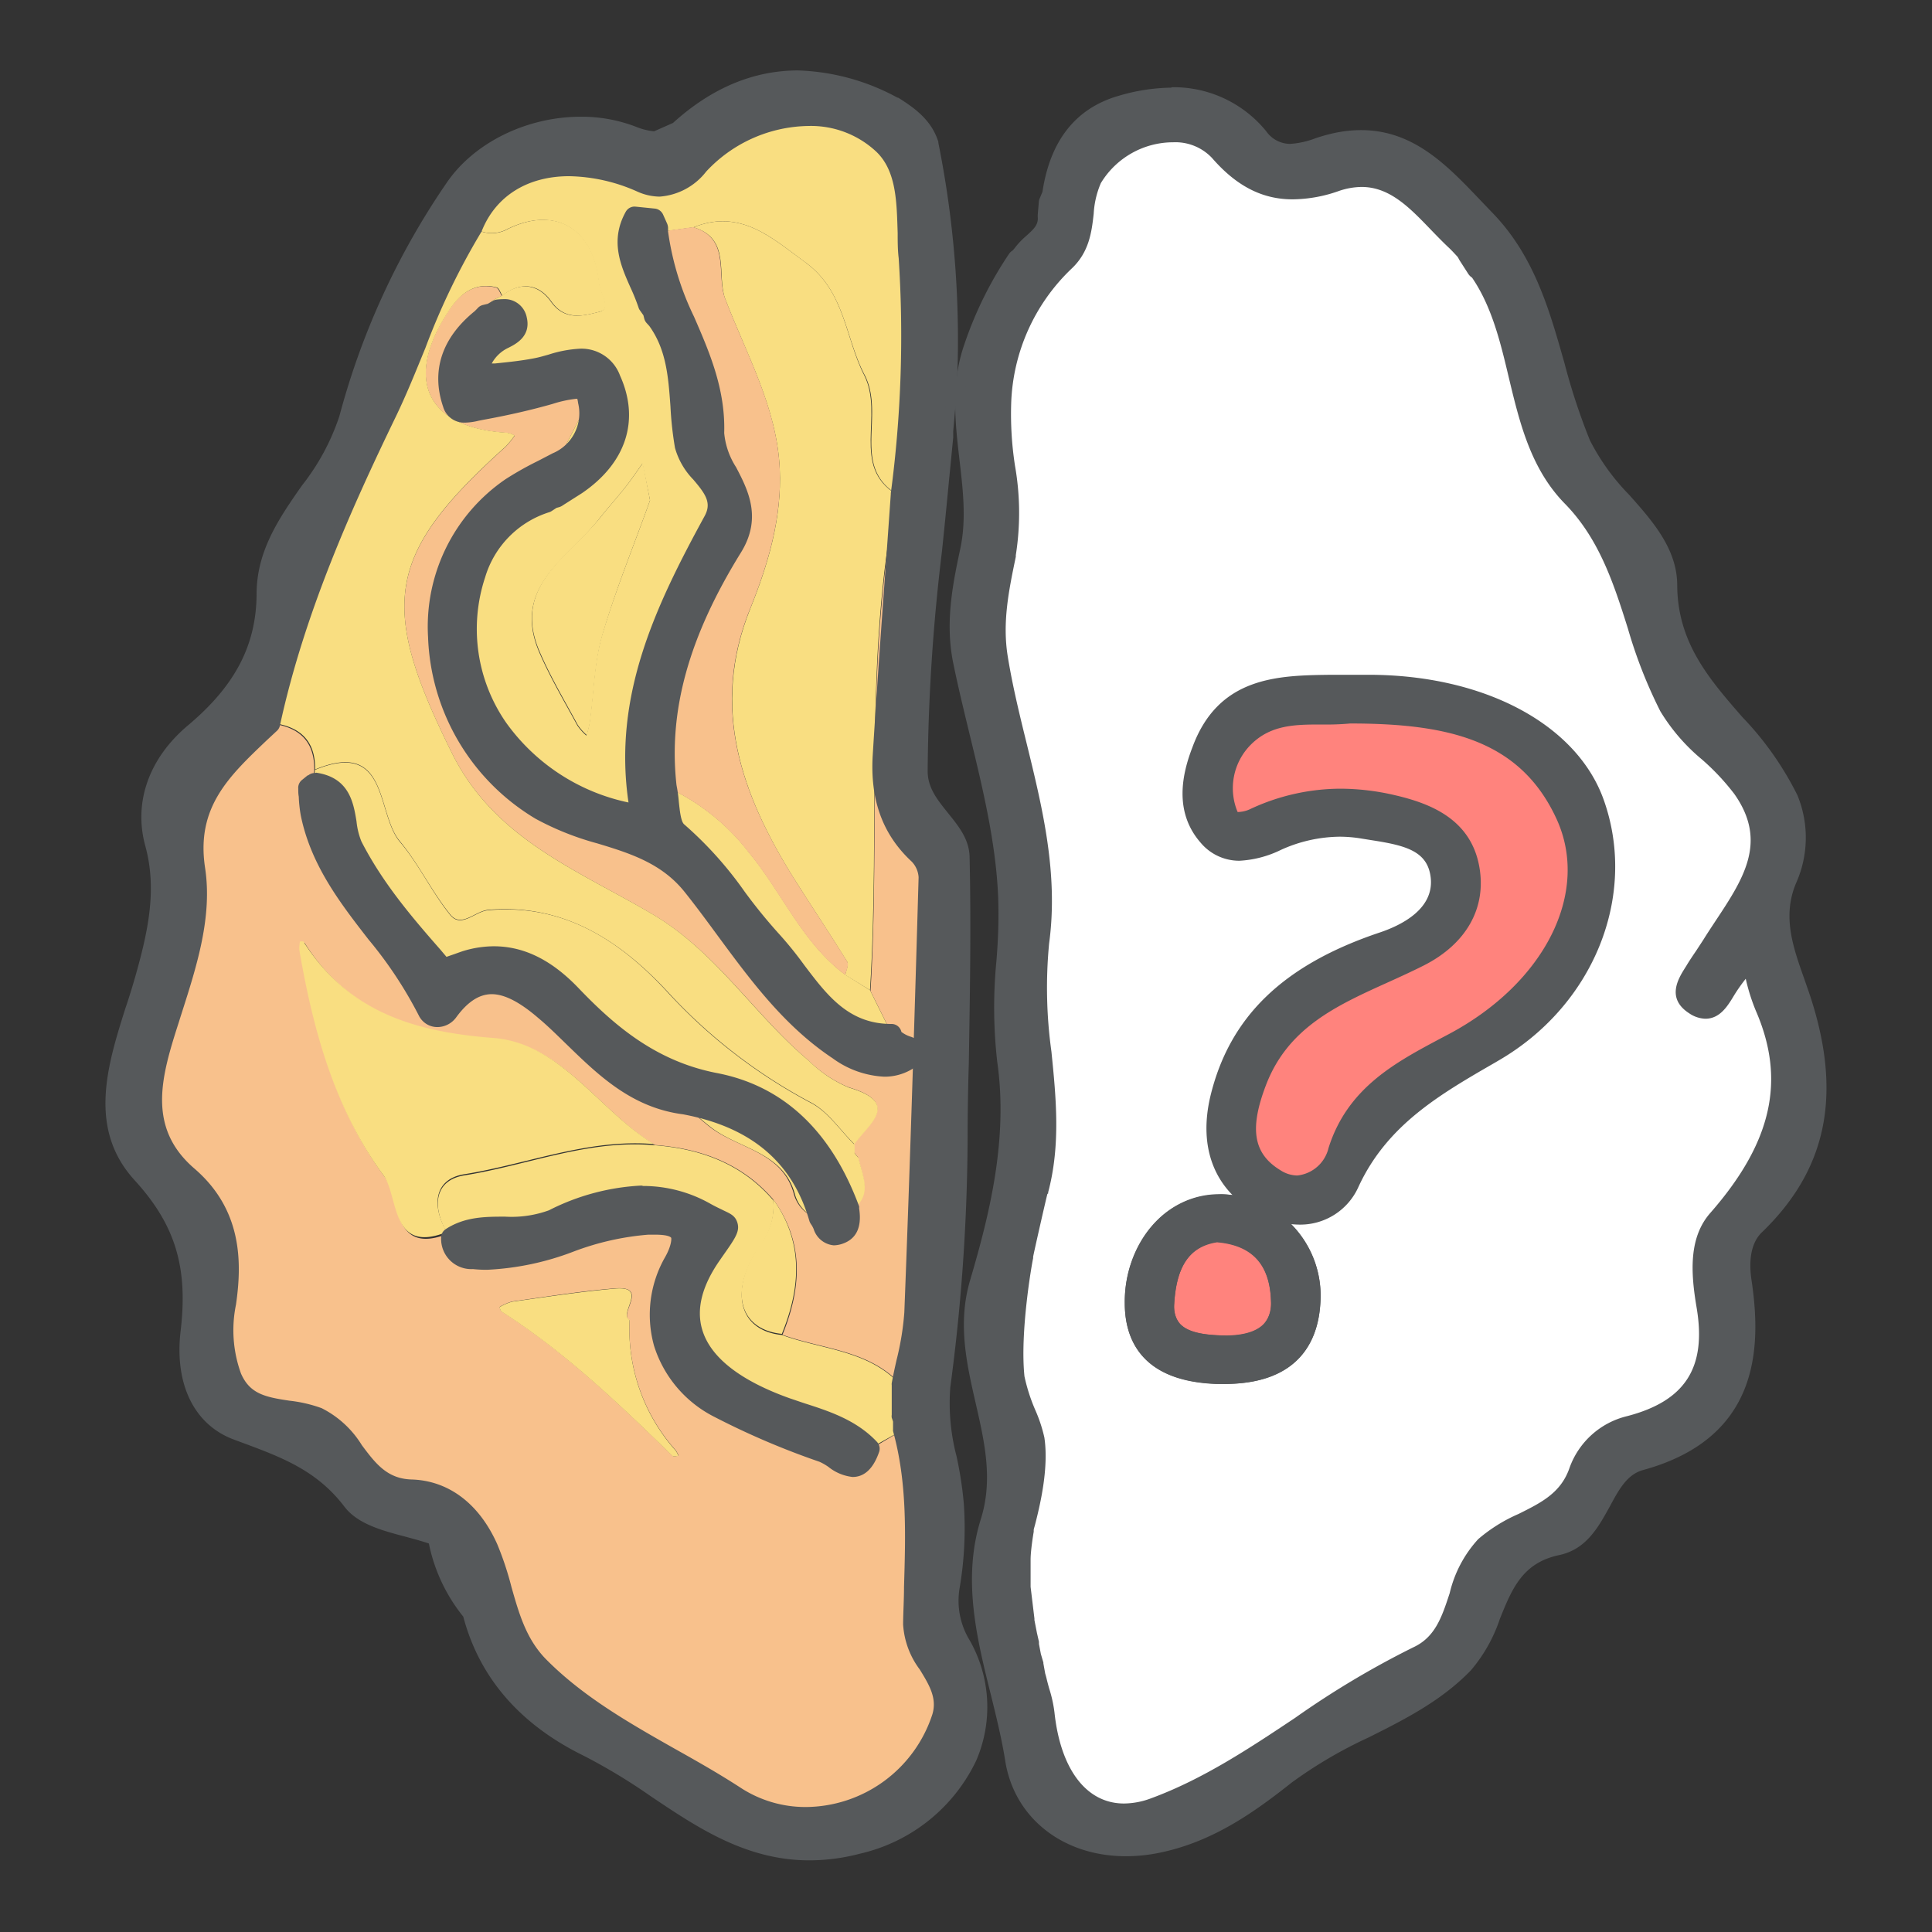 <svg id="Camada_1" data-name="Camada 1" xmlns="http://www.w3.org/2000/svg" viewBox="0 0 192 192"><rect x="0" y="0" width="192" height="192" fill="#333333" stroke="none"/><defs><style>.cls-1,.cls-8,.cls-9{fill:#56595b;}.cls-1,.cls-9{stroke:#56595b;}.cls-1{stroke-miterlimit:10;}.cls-2{fill:#f8c18c;}.cls-3{fill:#f9de81;}.cls-4{fill:#ec8d00;}.cls-5{fill:#fff;}.cls-6{fill:#febb00;}.cls-7{fill:#ff837d;}.cls-9{stroke-linecap:round;stroke-linejoin:round;stroke-width:2px;}</style></defs><path class="cls-1" d="M95.48,163.49a8.45,8.45,0,0,1-1.08-5.8,34.82,34.82,0,0,0,.41-8.22c-.29-3.93-1.87-8-1.34-11.72a191.59,191.59,0,0,0,1.71-24.38c.11-9.36.41-18.72.2-28.07-.07-3.21-4.15-4.79-4.19-8.66-.11-9.74,1.24-19.33,2.12-29l.42-4.29c.13-1.4.25-2.81.38-4.22a99.84,99.84,0,0,0-1.78-24.82c-.58-1.86-2-2.88-3.59-3.84-7.67-3.88-14.82-3.41-21.31,2.57l-2.36,1a13.83,13.83,0,0,1-2-.51C57,11.09,48.85,13.4,45.22,18.7A74.34,74.34,0,0,0,34.7,41.61C33,47.81,26.54,52,26.47,58.94c-.06,6-2.73,10.18-7.15,13.89-3.29,2.76-5.12,6.71-4,11,1.3,4.75.25,9.13-1,13.55C12.63,103.87,9,111,14.14,116.66c4.54,5,5.56,9.7,4.84,15.81-.47,4,.6,8.24,4.65,9.74,4.37,1.63,8.33,2.94,11.42,7,1.61,2.11,5.58,2.41,8.48,3.54A16.08,16.08,0,0,0,47,160.3c1.62,6.38,5.95,10.68,11.54,13.4,8.49,4.14,15.08,12.67,26.71,9.68C94.55,181,100.05,171.89,95.48,163.49Zm-1.68,7.15c-2.53,8.5-13,12.77-20.55,7.87-6.56-4.27-14-7.27-19.59-13-3.17-3.26-3.27-7.78-5-11.64-1.49-3.4-4-5.74-7.63-5.85-5.05-.14-5.54-5.62-9.3-7.16-2.9-1.2-6.87-.13-8.54-4a13.5,13.5,0,0,1-.58-7.38c.7-4.87.24-9.17-3.79-12.63-5.53-4.76-3.47-10.55-1.7-16.09,1.51-4.72,3.15-9.63,2.42-14.41-1.07-7,3.31-10.52,7.43-14.49C29.21,61,33.64,51,38.44,41c2.91-6.05,4.81-12.64,8.51-18.38,2.36-5.93,9.23-7.73,16.81-4.44,2.36,1,4.11,0,5.68-1.76,4.87-5.37,13.68-6.66,18.38-2,2.82,2.8,2.21,7.36,2.48,11.19a118.19,118.19,0,0,1-.78,23.55c-.61,8.67-1.28,17.33-1.81,26-.23,3.71.67,7.09,3.56,9.77a3.34,3.34,0,0,1,1,2.31q-.6,21.63-1.41,43.27a52,52,0,0,1-1.27,7.15c0,1,0,2,.08,3l.17.5.07.88c1.78,6.42,1.13,13,1,19.48C90.89,164.73,94.89,167,93.8,170.64Z"/><path class="cls-2" d="M89.9,142c1.78,6.42,1.13,13,1,19.48,0,3.29,4,5.57,2.86,9.2-2.53,8.5-13,12.77-20.55,7.87-6.56-4.27-14-7.27-19.59-13-3.17-3.26-3.27-7.78-5-11.64-1.49-3.4-4-5.74-7.63-5.85-5.05-.14-5.54-5.62-9.3-7.16-2.9-1.2-6.87-.13-8.54-4a13.5,13.5,0,0,1-.58-7.38c.7-4.87.24-9.17-3.79-12.63-5.53-4.76-3.47-10.55-1.7-16.09,1.51-4.72,3.15-9.63,2.42-14.41-1.07-7,3.31-10.52,7.43-14.49,2.74.33,4.35,1.71,4.3,4.63l-.09.81c-.19.34-.38.68-.58,1,.08.85.08,1.71.24,2.54,1.57,7.92,8.43,12.71,11.68,19.64a1.18,1.18,0,0,0,2,0c3.16-4.31,6.52-2.71,9.57-.1,4.28,3.68,7.7,8.58,13.92,9.37.83.72,1.65,1.47,2.52,2.16,2.81,2.22,7.24,2.44,8.4,6.7a3.5,3.5,0,0,0,2.45,2.46c.52.68.61,2,1.91,1.62s1.28-1.38,1.12-2.45c2.4-1.4,1.32-3.4.89-5.28l-.39-.47,0-.85c1.41-2,4.67-4.08-.52-5.62a12.43,12.43,0,0,1-4-2.67C75,100.88,71.17,94.59,64.88,90.88c-7.39-4.37-15.72-7.47-19.95-16-7.34-14.79-6.6-19.77,5.34-30.5a9.32,9.32,0,0,0,.88-1.09,2.48,2.48,0,0,0-.76-.27c-8-.48-10.31-5.28-5.81-12.15,1.07-1.63,2.54-2.85,4.73-2.29.24.06.38.54.56.82-.81.4-1.71.73-1.66,1.89a5.55,5.55,0,0,1-.42.42c-2.72,2.21-4,5-2.83,8.41.44,1.28,1.84.79,2.78.62,2.32-.43,4.64-.93,6.91-1.58,3-.85,3.61-.8,3.8.76l-3.08,6c-1.53.83-3.14,1.55-4.58,2.52-10.9,7.32-9.17,25,3,32.11,4.87,2.87,11.16,2.59,15.1,7.54,4.53,5.68,8.25,12.15,14.48,16.3,2.33,1.55,5.22,2.64,7.56.5.89-.81-2-.74-2.24-2l-2.18-4.4c1-16.41-.64-33,2.63-49.27h.43c-.61,8.67-1.28,17.33-1.81,26-.23,3.71.67,7.09,3.56,9.77a3.34,3.34,0,0,1,1,2.31q-.6,21.63-1.41,43.27a52,52,0,0,1-1.27,7.15c-3.16-3.58-7.83-3.6-11.88-5.07,1.86-4.6,2.2-9.09-.86-13.38-3.1-3.62-7.19-5.13-11.82-5.48-5.46-3.28-9.18-10-15.8-10.47-8-.62-14.59-2.62-19-9.6,0-.06-.22,0-.34,0a4.25,4.25,0,0,0-.06.86c1.35,8,3.54,15.84,8.37,22.4,1.51,2.06.67,7.89,6.29,5.61l.5.54c0,1.47.7,2,2.19,2.13,6.13.59,11.36-3.24,17.26-3.43,1.88-.06,4.7-.1,2.6,3.68-3.05,5.48-1.1,11.59,4.41,14.55a76.24,76.24,0,0,0,10.31,4.4c1.43.51,3.43,3.14,4.64-.41Zm-27.33-10.8c-1.14-.6,2-3.44-1.46-3.16s-6.81.83-10.2,1.3a5,5,0,0,0-1.27.55c.07.15.1.37.21.44,6.31,4,11.66,9.18,17,14.35.11.1.39,0,.59,0a2.51,2.51,0,0,0-.28-.54A18.1,18.1,0,0,1,62.57,131.16Z"/><path class="cls-3" d="M48.21,31.28c-.05-1.16.85-1.49,1.66-1.89,1.83-1.46,3.66-1.14,4.88.59,1.41,2,3.35,1.36,4.84,1,1.17-.29,0-1.88-.09-2.87-.55-5.45-4.37-7.65-9.07-5.35A3.25,3.25,0,0,1,47,22.58c2.36-5.93,9.23-7.73,16.81-4.44,2.36,1,4.11,0,5.68-1.76,4.87-5.37,13.68-6.66,18.38-2,2.82,2.8,2.21,7.36,2.48,11.19a118.19,118.19,0,0,1-.78,23.55h-.43c-4.57-2.78-1.16-7.81-3.2-11.83C84,33.64,84,29,80.1,26.12c-3.33-2.42-6.48-5.43-11.18-3.53l-3.53.49,0-.44L65,21.81a.07.07,0,0,1-.05-.09c-.55-.77-1.16-1-1.87-.19-1.81,3.26.46,5.89,1.34,8.74l.46.65.14.52.31.36c2.75,3.78,2,8.33,2.76,12.53.5,2.65,4.57,4.19,2.77,7.48-4.89,9-9.18,18-7.28,28.71a1.33,1.33,0,0,1-.85.32c-5.42-1.23-9.94-3.75-13.26-8.44C43.76,64.29,46.24,52.22,54.29,50l.6-.41.41-.1,2-1.3c3.8-2.61,5.25-6.31,3.4-10.42-1.58-3.49-4.82-1.66-7.52-1.14-1.85.37-3.75.48-5.63.7a4.25,4.25,0,0,1,2.54-3.61c.85-.43,1.52-.85,1.27-1.89s-1.06-1.12-1.94-1l-.58.34ZM64.6,49.72l-.75-3.66c-.58.81-1.14,1.65-1.76,2.43-.8,1-1.69,2-2.49,3-3.11,4-8.8,6.81-6,13.35,1.08,2.5,2.48,4.86,3.78,7.26a5.34,5.34,0,0,0,.89,1,10.33,10.33,0,0,0,.33-1.33c.4-2.88.43-5.86,1.23-8.62C61.23,58.45,63.08,54,64.6,49.72Z"/><path class="cls-3" d="M47,22.58a3.25,3.25,0,0,0,3.48.17c4.7-2.3,8.52-.1,9.07,5.35.1,1,1.26,2.58.09,2.87-1.49.37-3.43,1-4.84-1-1.22-1.73-3-2.05-4.88-.59-.18-.28-.32-.76-.56-.82-2.19-.56-3.66.66-4.73,2.29C40.08,37.73,42.4,42.53,50.39,43a2.48,2.48,0,0,1,.76.27,9.32,9.32,0,0,1-.88,1.09C38.33,55.1,37.59,60.08,44.93,74.87c4.23,8.54,12.56,11.64,19.95,16,6.29,3.71,10.07,10,15.51,14.55a12.43,12.43,0,0,0,4,2.67c5.19,1.54,1.93,3.62.52,5.62-1.42-1.4-2.62-3.25-4.31-4.14A53,53,0,0,1,66.22,98.42c-4.69-5-10.28-8.64-17.71-8-1.29.12-2.66,1.81-3.75.48-1.85-2.28-3.12-5-5-7.27-2.4-2.81-1.07-10.21-8.45-7.16.05-2.92-1.56-4.3-4.3-4.63C29.21,61,33.64,51,38.44,41,41.35,34.91,43.25,28.32,47,22.58Z"/><path class="cls-3" d="M89.9,142l-3.56,2c-2.26-2.36-5.42-3-8.28-4.07-9.24-3.3-12-8.73-7.41-15.24,2.44-3.46,2-2.69-.59-4.12-5.4-3-10.16-1.47-15,.71-3.27,1.47-7-.15-10.12,1.8l-.5-.54c-1.51-2.54-1.33-5.23,1.69-5.73,6.29-1,12.36-3.59,18.9-3,4.63.35,8.72,1.86,11.82,5.48a6.38,6.38,0,0,1-1.31,4.51c-3.14,4.52-2.11,8.44,2.17,8.87,4,1.47,8.72,1.49,11.88,5.07,0,1,0,2,.08,3,.06.16.11.33.17.5Z"/><path class="cls-4" d="M89.83,141.08c-.06-.17-.11-.34-.17-.5C89.72,140.74,89.77,140.91,89.83,141.08Z"/><path class="cls-5" d="M102.83,143l-.24-.94-.14-.28c-.12-.29-.23-.57-.35-.85s-.41-.8-.62-1.2l-.18-1c-.09-.17-.18-.35-.28-.52,0-.43-.11-.87-.17-1.3l-.3-1.27c0-1.29,0-2.59,0-3.88l.11,0,.21-2.16c0-.53.08-1.06.13-1.59l.11,0,.2-1.09.15-1.54.13.09.17-.79c.07-.42.14-.83.2-1.24l.24-.74c.07-.41.15-.82.23-1.22s.15-.62.22-.93.13-.71.19-1.06.27-.84.4-1.26c2.17-8.22-1-16.46.07-24.66,1.34-9.82-2.59-18.84-4.11-28.22-.59-3.62.13-7,.84-10.43,1-5-.79-9.94-.48-15a20.33,20.33,0,0,1,6.36-14c2.5-2.35,1.36-5.6,2.7-8.23,2.2-4.35,9.54-6.35,12.7-2.7,3.35,3.88,6.79,4.54,11.34,3,5.72-1.94,8.53,2.58,11.9,5.75.38.36.73.75,1.09,1.13l.25.44.88,1.37.25.18c4.74,6.83,3.33,16.41,9.21,22.44s6,14.16,9.61,20.88c1.66,3.11,5.22,5.16,7.3,8.12,4.25,6,0,10.78-3.06,15.59-.52.83-1.09,1.63-1.6,2.47-.7,1.13-1.77,2.41-.11,3.47s2.32-.23,3.07-1.47,1.65-2.23,2.48-3.34a39.19,39.19,0,0,0,1.43,5c3.61,8.23.84,14.86-4.68,21.16-2,2.28-1.61,5.72-1.13,8.6,1.09,6.44-1.31,10.24-7.61,11.9a7.12,7.12,0,0,0-5.05,4.46c-1.55,4.6-6.43,4.79-9.34,7.53-3.21,3-2.15,8.82-6.71,10.93-9.16,4.24-16.58,11.49-26.13,15-5.76,2.12-10.14-1.68-10.94-9.38A26.12,26.12,0,0,0,103,167l-.13-.48c-.07-.33-.13-.66-.19-1s-.18-.6-.26-.9-.13-.72-.2-1.07-.17-.74-.25-1.11-.11-1-.17-1.54c-.12-1.06-.25-2.13-.38-3.2s0-1.88,0-2.81l0,.1a.36.36,0,0,0,.07-.17c.09-1,.17-2,.25-2.94.06-.51.12-1,.17-1.52,0,0,.1,0,.1,0l.15-1.07c.07-.35.13-.7.2-1s.15-.5.22-.75c.08-.41.15-.82.23-1.22A3.1,3.1,0,0,0,102.83,143ZM134.48,68.1c-5.89.19-12.34-.72-15,6.58-1,2.81-1.6,5.94.64,8.49,2,2.26,4.58,1.42,6.84.43a14.77,14.77,0,0,1,8.58-1.17c3.15.53,7.2.72,7.67,4.73.41,3.46-2.67,5.51-5.66,6.51-7.95,2.65-14.21,7-16.23,15.6-1,4.13-.11,8,3.81,10.32,3.51,2.08,7.43,1.44,9-2,3-6.52,8.53-9.62,14.27-12.93,9.18-5.3,13.25-15.79,10-24.76C155.79,72.38,146.13,67.64,134.48,68.1Zm-13.19,51.58c-4.71-.09-8.53,4.18-8.51,9.81,0,5.31,3.81,6.87,8.15,7,4.82.17,9-1.32,9.29-7.12A9.07,9.07,0,0,0,121.29,119.68Z"/><path class="cls-4" d="M101.41,157.72c.13,1.07.26,2.14.38,3.2C101.67,159.85,101.54,158.79,101.41,157.72Z"/><path class="cls-5" d="M102.83,143a3.1,3.1,0,0,1,0,3.28C102.84,145.15,102.84,144.06,102.83,143Z"/><path class="cls-5" d="M101.77,151.9c-.08,1-.16,2-.25,2.94a.36.36,0,0,1-.07.17l0-.1c.06-1,.12-2,.19-3a.12.12,0,0,1,.06-.08A.24.24,0,0,1,101.77,151.9Z"/><path class="cls-5" d="M100.86,129.58l-.21,2.16-.11,0C100.65,131,100.75,130.29,100.86,129.58Z"/><path class="cls-5" d="M103.23,118.26c-.13.42-.27.84-.4,1.26l.3-1.36Z"/><path class="cls-5" d="M102.19,149.26l-.15,1.07s-.06,0-.1,0C102,150,102.11,149.63,102.19,149.26Z"/><path class="cls-4" d="M100.55,135.58l.3,1.27Z"/><path class="cls-4" d="M101.48,139.7c.21.4.42.8.62,1.2C101.9,140.5,101.69,140.1,101.48,139.7Z"/><path class="cls-4" d="M102,162.46c.08.37.17.74.25,1.11C102.13,163.2,102,162.83,102,162.46Z"/><path class="cls-5" d="M101.3,127l-.2,1.09-.11,0C101.09,127.64,101.2,127.29,101.3,127Z"/><path class="cls-4" d="M102.64,120.58c-.07.31-.15.62-.22.93C102.49,121.2,102.57,120.89,102.64,120.58Z"/><path class="cls-5" d="M101.75,124.71l-.17.79-.13-.09Z"/><path class="cls-4" d="M102.41,164.64c.08.3.17.6.26.9C102.58,165.24,102.49,164.94,102.41,164.64Z"/><path class="cls-4" d="M102.19,122.73l-.24.74Z"/><path class="cls-4" d="M102.61,147.47c-.07.25-.15.5-.22.75C102.46,148,102.54,147.72,102.61,147.47Z"/><path class="cls-4" d="M101,138.15c.1.17.19.35.28.52C101.21,138.49,101.12,138.32,101,138.15Z"/><path class="cls-4" d="M145.89,25.34l-.25-.44Z"/><path class="cls-4" d="M102.86,166.53l.13.48Z"/><path class="cls-4" d="M147,26.89l-.25-.18Z"/><path class="cls-4" d="M102.45,141.75l.14.28Z"/><path class="cls-3" d="M68.92,22.59c4.7-1.9,7.85,1.11,11.18,3.53C84,29,84,33.64,85.89,37.3c2,4-1.37,9.05,3.2,11.83C85.82,65.43,87.5,82,86.46,98.4L84,96.89c.07-.45.37-1,.18-1.33-1.72-2.79-3.55-5.5-5.29-8.27-5.2-8.31-8.29-16.94-4.33-26.8,1.78-4.42,3.15-9,2.93-13.88-.27-6.09-3.32-11.4-5.43-16.93C71.2,27.3,72.67,23.7,68.92,22.59Z"/><path class="cls-1" d="M65.37,22.64l0,.44c.66,7,5.9,12.47,5.66,20-.12,3.52,4.75,6.63,1.82,11.37-4.47,7.23-7.55,15-6.54,23.81.34,1.55.16,3.75,1.12,4.53,3.81,3.09,6.12,7.38,9.38,10.86,3.42,3.66,5.54,9.13,11.81,9.17.25,1.31,3.13,1.24,2.24,2-2.34,2.14-5.23,1.05-7.56-.5-6.23-4.15-9.95-10.62-14.48-16.3-3.94-5-10.23-4.67-15.1-7.54-12.12-7.14-13.85-24.79-3-32.11,1.44-1,3.05-1.69,4.58-2.52a5.28,5.28,0,0,0,3.08-6c-.19-1.56-.8-1.61-3.8-.76-2.27.65-4.59,1.15-6.91,1.58-.94.17-2.34.66-2.78-.62-1.16-3.44.11-6.2,2.83-8.41a5.55,5.55,0,0,0,.42-.42l.64-.16.58-.34c.88-.12,1.7,0,1.94,1S51,33.24,50.1,33.67a4.25,4.25,0,0,0-2.54,3.61c1.88-.22,3.78-.33,5.63-.7,2.7-.52,5.94-2.35,7.52,1.14,1.85,4.11.4,7.81-3.4,10.42l-2,1.3-.41.1-.6.41c-8,2.27-10.53,14.34-4.81,22.45,3.32,4.69,7.84,7.21,13.26,8.44a1.33,1.33,0,0,0,.85-.32C61.69,69.84,66,60.78,70.87,51.81c1.8-3.29-2.27-4.83-2.77-7.48-.81-4.2,0-8.75-2.76-12.53L65,31.44l-.14-.52-.46-.65c-.88-2.85-3.15-5.48-1.34-8.74l1.87.19a.07.07,0,0,0,.05.09Z"/><path class="cls-3" d="M65,113.7c-6.54-.56-12.61,2-18.9,3-3,.5-3.2,3.19-1.69,5.73-5.62,2.28-4.78-3.55-6.29-5.61-4.83-6.56-7-14.39-8.37-22.4a4.25,4.25,0,0,1,.06-.86c.12,0,.3,0,.34,0,4.46,7,11,9,19,9.6C55.84,103.75,59.56,110.42,65,113.7Z"/><path class="cls-3" d="M31.3,76.51c7.38-3.05,6.05,4.35,8.45,7.16,1.89,2.23,3.16,5,5,7.27,1.09,1.33,2.46-.36,3.75-.48,7.43-.68,13,2.92,17.71,8a53,53,0,0,0,14.41,11.16c1.69.89,2.89,2.74,4.31,4.14l0,.85.39.47c.43,1.88,1.51,3.88-.89,5.28C82.09,113.87,77.85,109,71,107.69c-6-1.18-10.24-4.55-14.26-8.74-2.76-2.88-6.14-4.69-10.4-3.41-.83.25-2.2.9-2.45.62-3.25-3.81-6.59-7.51-8.9-12.08C34,82,35,78.36,31.27,77.82l-.06-.5Z"/><path class="cls-1" d="M31.27,77.82C35,78.36,34,82,35,84.08c2.31,4.57,5.65,8.27,8.9,12.08.25.28,1.62-.37,2.45-.62,4.26-1.28,7.64.53,10.4,3.41,4,4.19,8.22,7.56,14.26,8.74,6.81,1.33,11,6.18,13.43,12.63.16,1.07.12,2.11-1.12,2.45s-1.39-.94-1.91-1.62c-2-6.74-6.77-10.08-13.37-11.32-6.22-.79-9.64-5.69-13.92-9.37-3-2.61-6.41-4.21-9.57.1a1.18,1.18,0,0,1-2,0C39.3,93.59,32.44,88.8,30.87,80.88c-.16-.83-.16-1.69-.24-2.54Z"/><path class="cls-1" d="M44.93,123c3.12-2,6.85-.33,10.12-1.8,4.85-2.18,9.61-3.68,15-.71,2.61,1.43,3,.66.59,4.12-4.6,6.51-1.83,11.94,7.41,15.24,2.86,1,6,1.71,8.28,4.07-1.21,3.55-3.21.92-4.64.41a76.24,76.24,0,0,1-10.31-4.4c-5.51-3-7.46-9.07-4.41-14.55,2.1-3.78-.72-3.74-2.6-3.68-5.9.19-11.13,4-17.26,3.43C45.63,125,44.92,124.47,44.93,123Z"/><path class="cls-3" d="M88.64,102.8c-6.27,0-8.39-5.51-11.81-9.17-3.26-3.48-5.57-7.77-9.38-10.86-1-.78-.78-3-1.12-4.53a21.65,21.65,0,0,1,8.14,6.52c3.28,3.95,5.27,8.94,9.57,12.13l2.42,1.51C87.18,99.87,87.91,101.33,88.64,102.8Z"/><path class="cls-3" d="M62.57,131.16a18.1,18.1,0,0,0,4.58,13,2.51,2.51,0,0,1,.28.54c-.2,0-.48.07-.59,0-5.33-5.17-10.68-10.33-17-14.35-.11-.07-.14-.29-.21-.44a5,5,0,0,1,1.27-.55c3.39-.47,6.79-1,10.2-1.3S61.43,130.56,62.57,131.16Z"/><path class="cls-3" d="M77.7,132.56c-4.28-.43-5.31-4.35-2.17-8.87a6.38,6.38,0,0,0,1.31-4.51C79.9,123.47,79.56,128,77.7,132.56Z"/><path class="cls-3" d="M68.07,109.83c6.6,1.24,11.42,4.58,13.37,11.32A3.5,3.5,0,0,1,79,118.69c-1.16-4.26-5.59-4.48-8.4-6.7C69.72,111.3,68.9,110.55,68.07,109.83Z"/><path class="cls-3" d="M58.45,39.91a5.28,5.28,0,0,1-3.08,6Q56.92,42.9,58.45,39.91Z"/><path class="cls-6" d="M31.27,77.82l-.64.52c.2-.34.39-.68.58-1Z"/><path class="cls-6" d="M85.36,115l-.39-.47Z"/><path class="cls-2" d="M84,96.89c-4.3-3.19-6.29-8.18-9.57-12.13a21.65,21.65,0,0,0-8.14-6.52c-1-8.81,2.07-16.58,6.54-23.81,2.93-4.74-1.94-7.85-1.82-11.37.24-7.51-5-13-5.66-20l3.53-.49c3.75,1.11,2.28,4.71,3.18,7.09,2.11,5.53,5.16,10.84,5.43,16.93.22,4.84-1.15,9.46-2.93,13.88-4,9.86-.87,18.49,4.33,26.8,1.74,2.77,3.57,5.48,5.29,8.27C84.41,95.85,84.11,96.44,84,96.89Z"/><path class="cls-3" d="M64.6,49.72C63.08,54,61.23,58.45,59.87,63.1c-.8,2.76-.83,5.74-1.23,8.62a10.33,10.33,0,0,1-.33,1.33,5.34,5.34,0,0,1-.89-1c-1.3-2.4-2.7-4.76-3.78-7.26-2.84-6.54,2.85-9.4,6-13.35.8-1,1.69-2,2.49-3,.62-.78,1.18-1.62,1.76-2.43Z"/><path class="cls-4" d="M55.3,49.44l2-1.3Z"/><path class="cls-3" d="M65,21.72l-1.87-.19C63.8,20.76,64.41,21,65,21.72Z"/><path class="cls-4" d="M54.29,50l.6-.41Z"/><path class="cls-4" d="M64.43,30.27l.46.65Z"/><path class="cls-4" d="M65.37,22.64,65,21.81Z"/><path class="cls-4" d="M49.43,30.78l-.58.34Z"/><path class="cls-4" d="M65,31.44l.31.36Z"/><path class="cls-1" d="M134.48,68.09c11.65-.45,21.31,4.29,24,11.78,3.21,9-.86,19.46-10,24.76-5.74,3.31-11.24,6.41-14.27,12.93-1.61,3.47-5.53,4.11-9,2-3.92-2.34-4.78-6.19-3.81-10.32,2-8.63,8.28-13,16.23-15.6,3-1,6.07-3,5.66-6.51-.47-4-4.52-4.2-7.67-4.73a14.77,14.77,0,0,0-8.58,1.17c-2.26,1-4.86,1.83-6.84-.43-2.24-2.55-1.67-5.68-.64-8.49C122.14,67.38,128.59,68.29,134.48,68.09Zm-.37,2.84c-3.29.38-7.46-.68-10.51,2.36A7.1,7.1,0,0,0,122.06,81c.39,1.08,1.81.67,2.65.29A20.76,20.76,0,0,1,138.37,80c3.58.83,6.93,2.24,7.66,6.31s-1.69,7.09-5,8.76c-6.21,3.14-13.29,5-16.14,12.42-1.4,3.66-2,7.36,1.87,9.68,2.8,1.7,5.41-.16,6.24-2.78,1.86-5.89,6.69-8.18,11.48-10.74C154.27,98.45,159.25,89,155.6,81,151.53,72.14,143.2,70.93,134.11,70.93Z"/><path class="cls-1" d="M104.12,21.5c0-.46.08-.91.11-1.37.12-.26.23-.54.34-.81.61-4.25,2.54-7.6,6.88-8.84,5.1-1.47,10-1.09,13.63,3.26,2.38,2.8,4.89,1.18,7.33.59,7.17-1.75,11,3.18,15.12,7.44,6.05,6.22,6.37,14.91,9.56,22.37,2.19,5.14,8.57,8.61,8.6,14.11.07,9.81,8.78,13.82,12,21.26a10,10,0,0,1-.15,8c-1.87,4.46.34,8.5,1.54,12.38,2.6,8.42,1.81,15.67-4.75,22-1.47,1.41-1.63,3.62-1.34,5.56,1.28,8.59-.49,15.16-10.05,17.78-4.12,1.13-3.85,7.51-8.23,8.44-6.58,1.39-5.83,8.14-9.29,11.74-5,5.16-12.17,6.73-17.7,11.05-3.93,3.07-8,5.92-13.15,6.87-6.5,1.2-12.73-1.92-13.75-8.38-1.24-7.81-4.91-15.69-2.43-23.59,2.59-8.23-3.45-15.57-1.07-23.7,2.1-7.17,3.84-14.53,2.72-22.21-.78-5.37.31-10.84.12-16.11-.29-7.89-2.89-15.69-4.49-23.54-.75-3.68-.1-7.28.69-10.88,1.45-6.72-2-13.52.38-20.27a36.82,36.82,0,0,1,4.33-8.81l.12,0,.42-.52C102.5,24,104.25,23.38,104.12,21.5Zm-2.7,133.41v2.81l.38,3.2.17,1.54.25,1.1.2,1.08.26.9.19,1,.13.48a26.12,26.12,0,0,1,.77,3.23c.8,7.7,5.18,11.5,10.94,9.38,9.55-3.51,17-10.76,26.13-15,4.56-2.11,3.5-7.9,6.71-10.93,2.91-2.74,7.79-2.93,9.34-7.53a7.12,7.12,0,0,1,5.05-4.46c6.3-1.66,8.7-5.46,7.61-11.9-.48-2.88-.87-6.32,1.13-8.6,5.52-6.3,8.29-12.93,4.68-21.16a39.19,39.19,0,0,1-1.43-5c-.83,1.11-1.77,2.16-2.48,3.34s-1.49,2.49-3.07,1.47-.59-2.34.11-3.47c.51-.84,1.08-1.64,1.6-2.47,3-4.81,7.31-9.54,3.06-15.59-2.08-3-5.64-5-7.3-8.12-3.6-6.72-3.75-14.86-9.61-20.88S151.76,33.72,147,26.89l-.25-.18-.88-1.37-.25-.44c-.36-.38-.71-.77-1.09-1.13-3.37-3.17-6.18-7.69-11.9-5.75-4.55,1.54-8,.88-11.34-3-3.16-3.65-10.5-1.65-12.7,2.7-1.34,2.63-.2,5.88-2.7,8.23A20.33,20.33,0,0,0,99.55,40c-.31,5,1.52,9.92.48,15-.71,3.43-1.43,6.81-.84,10.43,1.52,9.38,5.45,18.4,4.11,28.22-1.12,8.2,2.1,16.44-.07,24.66,0,0-1.41,6-1.48,6.45-.1.23-1.4,7.46-.9,12.14.17,1.66,1.8,4.9,2,6.12.54,3.62-1,8.42-1.06,8.93C101.74,151.88,101.48,153.91,101.42,154.91Z"/><path class="cls-7" d="M134.11,70.93c9.09,0,17.42,1.21,21.49,10.07,3.65,8-1.33,17.45-11.13,22.67-4.79,2.56-9.62,4.85-11.48,10.74-.83,2.62-3.44,4.48-6.24,2.78-3.83-2.32-3.27-6-1.87-9.68,2.85-7.47,9.93-9.28,16.14-12.42,3.32-1.67,5.75-4.64,5-8.76S142,80.85,138.37,80a20.76,20.76,0,0,0-13.66,1.27c-.84.38-2.26.79-2.65-.29a7.1,7.1,0,0,1,1.54-7.71C126.65,70.25,130.82,71.31,134.11,70.93Z"/><path class="cls-7" d="M120.91,122.41c4.51.34,6.28,3.15,6.4,6.82s-3,4.57-5.94,4.48c-2.61-.09-5.88-.53-5.67-4.25C115.88,126.13,117,123,120.91,122.41Z"/><path class="cls-8" d="M121.65,137h-.74c-5.7-.21-8.61-2.74-8.63-7.52a11,11,0,0,1,3-7.83,8.2,8.2,0,0,1,5.84-2.49h.16a9.52,9.52,0,0,1,6.88,3,9.66,9.66,0,0,1,2.54,7.2C130.43,134.47,127.39,137,121.65,137Zm-.72-14.11c-3,.43-4.51,2.58-4.74,6.57a3.15,3.15,0,0,0,.7,2.4c1,1.07,2.92,1.27,4.49,1.32h.41c1.32,0,3.11-.22,4.14-1.28a3.55,3.55,0,0,0,.88-2.69C126.68,125.35,124.71,123.22,120.93,122.92Z"/><path class="cls-8" d="M121.14,119.68h.15a9.07,9.07,0,0,1,8.93,9.72c-.31,5.51-4.06,7.13-8.57,7.13h-.72c-4.34-.16-8.12-1.72-8.15-7,0-5.57,3.73-9.81,8.36-9.81m.65,14c2.77,0,5.63-.89,5.52-4.48s-1.89-6.48-6.4-6.82c-3.91.54-5,3.72-5.21,7.05-.21,3.72,3.06,4.16,5.67,4.25h.42m-.65-15h0a8.71,8.71,0,0,0-6.2,2.64,11.55,11.55,0,0,0-3.16,8.18c0,3.51,1.61,7.74,9.11,8h.76c7.53,0,9.36-4.39,9.57-8.08a10.16,10.16,0,0,0-2.68-7.56,10,10,0,0,0-7.23-3.21Zm.65,14h-.39c-1.48-.05-3.28-.22-4.14-1.16a2.65,2.65,0,0,1-.57-2c.21-3.74,1.57-5.69,4.26-6.1,3.49.3,5.24,2.21,5.36,5.84a3.05,3.05,0,0,1-.74,2.33c-.9.93-2.55,1.12-3.78,1.12Z"/><path class="cls-8" d="M80.5,184.5c-6.14,0-10.91-3.2-15.51-6.29a57.19,57.19,0,0,0-6.68-4.06c-6.26-3.05-10.22-7.63-11.78-13.62a16.45,16.45,0,0,1-3.43-7.41c-.82-.3-1.73-.54-2.61-.78-2.28-.61-4.63-1.24-5.84-2.83-2.84-3.74-6.4-5-10.52-6.58l-.67-.25c-3.71-1.38-5.57-5.22-5-10.26.76-6.45-.61-10.91-4.72-15.42-4.47-4.91-2.61-10.81-.81-16.52.34-1.08.68-2.16,1-3.22,1.25-4.59,2.19-8.76,1-13.29-1.14-4.17.36-8.37,4.11-11.52,4.77-4,6.92-8.18,7-13.52,0-4.12,2.26-7.31,4.41-10.38,1.62-2.32,3.15-4.5,3.84-7.07A74.54,74.54,0,0,1,44.81,18.41c2.63-3.84,7.7-6.33,12.91-6.33a14.22,14.22,0,0,1,5.5,1.05,7.06,7.06,0,0,0,1.3.34l.5.11,2.14-.94C70.89,9.23,75,7.5,79.31,7.5A21.45,21.45,0,0,1,89,10.06c1.69,1,3.22,2.12,3.85,4.13a99,99,0,0,1,1.8,25l-.38,4.25-.42,4.29c-.21,2.34-.46,4.69-.7,7a193.09,193.09,0,0,0-1.42,21.88c0,1.86,1.09,3.19,2.13,4.47s2,2.5,2.06,4.19c.15,6.79,0,13.7-.08,20.38q-.08,3.85-.12,7.7A189.38,189.38,0,0,1,94,137.81a21.35,21.35,0,0,0,.63,7,39.8,39.8,0,0,1,.72,4.61,35.41,35.41,0,0,1-.42,8.34,7.93,7.93,0,0,0,1,5.48,13,13,0,0,1,.63,11.59,16.54,16.54,0,0,1-11.18,9,19.27,19.27,0,0,1-4.86.64ZM56.56,17c-4.36,0-7.69,2.1-9.14,5.75A70.18,70.18,0,0,0,41.8,34.43C40.89,36.66,40,39,38.89,41.18c-4.32,9-9.11,19.54-11.4,30.8a.51.51,0,0,1-.14.26l-1,.93c-3.73,3.55-7.26,6.9-6.3,13.12.72,4.74-.81,9.54-2.3,14.18l-.3,1c-1.68,5.24-3.41,10.66,1.71,15.07,4.58,3.93,4.57,8.82,4,13.08a13,13,0,0,0,.54,7.11c1,2.37,3.05,2.68,5.2,3a14,14,0,0,1,3.07.71,9.49,9.49,0,0,1,3.8,3.52c1.36,1.82,2.64,3.54,5.33,3.61,3.56.11,6.35,2.23,8.07,6.15a30.56,30.56,0,0,1,1.39,4.18c.76,2.7,1.48,5.26,3.48,7.31,3.77,3.86,8.48,6.52,13,9.1,2.14,1.22,4.36,2.47,6.47,3.84a12.32,12.32,0,0,0,6.75,2,13.82,13.82,0,0,0,13-9.58c.54-1.82-.36-3.29-1.3-4.84a7.93,7.93,0,0,1-1.59-4.22c0-1.24,0-2.47.09-3.7.15-5.17.31-10.51-1.11-15.65l-.09-.91-.14-.45a.32.32,0,0,1,0-.14l-.08-3a.34.34,0,0,1,0-.1c.14-.76.31-1.52.48-2.28a28.09,28.09,0,0,0,.78-4.8c.59-15.1,1.05-30.35,1.41-43.27a2.89,2.89,0,0,0-.83-1.93c-2.77-2.56-4-5.88-3.72-10.16.38-6.18.83-12.45,1.27-18.51L89,49.1a119.45,119.45,0,0,0,.79-23.49c-.06-.79-.08-1.61-.1-2.45-.07-3.11-.14-6.33-2.24-8.41A10,10,0,0,0,80.32,12a14.44,14.44,0,0,0-10.51,4.69A6,6,0,0,1,65.55,19a4.94,4.94,0,0,1-2-.45A17.66,17.66,0,0,0,56.56,17Z"/><path class="cls-8" d="M79.31,8a20.92,20.92,0,0,1,9.43,2.5c1.54,1,3,2,3.59,3.84a99.84,99.84,0,0,1,1.78,24.82c-.13,1.41-.25,2.82-.38,4.22l-.42,4.29c-.88,9.64-2.23,19.23-2.12,29,0,3.87,4.12,5.45,4.19,8.66.21,9.35-.09,18.71-.2,28.07a191.59,191.59,0,0,1-1.71,24.38c-.53,3.76,1,7.79,1.34,11.72a34.82,34.82,0,0,1-.41,8.22,8.45,8.45,0,0,0,1.08,5.8c4.57,8.4-.93,17.49-10.24,19.89a19,19,0,0,1-4.74.62c-8.83,0-14.7-6.76-22-10.3-5.59-2.72-9.92-7-11.54-13.4a16.08,16.08,0,0,1-3.46-7.55c-2.9-1.13-6.87-1.43-8.48-3.54-3.09-4.06-7-5.37-11.42-7-4.05-1.5-5.12-5.76-4.65-9.74.72-6.11-.3-10.83-4.84-15.81C9,111,12.63,103.87,14.41,97.39c1.21-4.42,2.26-8.8,1-13.55-1.17-4.3.66-8.25,4-11,4.42-3.71,7.09-7.9,7.15-13.89C26.54,52,33,47.81,34.7,41.61A74.34,74.34,0,0,1,45.22,18.7c2.63-3.85,7.64-6.12,12.5-6.12a13.82,13.82,0,0,1,5.31,1,13.83,13.83,0,0,0,2,.51l2.36-1C71.18,9.62,75.15,8,79.31,8M65.55,18.54a4.59,4.59,0,0,1-1.79-.4,18.18,18.18,0,0,0-7.2-1.63c-4.46,0-8,2.12-9.61,6.07-3.7,5.74-5.6,12.33-8.51,18.38C33.64,51,29.21,61,27,71.88c-4.12,4-8.5,7.45-7.43,14.49.73,4.78-.91,9.69-2.42,14.41-1.77,5.54-3.83,11.33,1.7,16.09,4,3.46,4.49,7.76,3.79,12.63a13.5,13.5,0,0,0,.58,7.38c1.67,3.84,5.64,2.77,8.54,4,3.76,1.54,4.25,7,9.3,7.16,3.63.11,6.14,2.45,7.63,5.85,1.7,3.86,1.8,8.38,5,11.64,5.6,5.74,13,8.74,19.59,13a12.78,12.78,0,0,0,7,2.07,14.22,14.22,0,0,0,13.52-9.94c1.09-3.63-2.91-5.91-2.86-9.2.09-6.52.74-13.06-1-19.48l-.07-.88-.17-.5c0-1,0-2-.08-3a52,52,0,0,0,1.27-7.15q.84-21.63,1.41-43.27a3.34,3.34,0,0,0-1-2.31c-2.89-2.68-3.79-6.06-3.56-9.77.53-8.67,1.2-17.33,1.81-26a118.19,118.19,0,0,0,.78-23.55c-.27-3.83.34-8.39-2.48-11.19a10.45,10.45,0,0,0-7.5-2.87,15,15,0,0,0-10.88,4.86,5.45,5.45,0,0,1-3.89,2.16M79.31,7c-4.44,0-8.62,1.76-12.43,5.22L65,13.05,64.62,13a6.45,6.45,0,0,1-1.21-.32,15,15,0,0,0-5.69-1.08c-5.37,0-10.6,2.57-13.32,6.55A75,75,0,0,0,33.73,41.35,22.65,22.65,0,0,1,30,48.26c-2.19,3.14-4.46,6.39-4.5,10.67,0,5.18-2.15,9.23-6.8,13.14-3.9,3.27-5.45,7.66-4.26,12s.27,8.51-1,13c-.29,1-.62,2.09-1,3.2-1.75,5.57-3.74,11.88.92,17,4.06,4.44,5.34,8.65,4.59,15-.63,5.29,1.35,9.33,5.29,10.79l.67.25c4.05,1.5,7.55,2.79,10.31,6.41,1.31,1.73,3.74,2.38,6.1,3,.81.22,1.59.43,2.3.67a16.94,16.94,0,0,0,3.42,7.27c1.61,6.09,5.66,10.74,12,13.84a57.82,57.82,0,0,1,6.62,4c4.67,3.14,9.5,6.38,15.79,6.38a19.85,19.85,0,0,0,5-.66A17,17,0,0,0,97,175a13.42,13.42,0,0,0-.64-12,7.52,7.52,0,0,1-1-5.15,35.39,35.39,0,0,0,.42-8.46,38.12,38.12,0,0,0-.72-4.67,20.77,20.77,0,0,1-.62-6.85,192.16,192.16,0,0,0,1.72-24.5q0-3.85.12-7.71c.11-6.68.23-13.59.08-20.39,0-1.87-1.13-3.2-2.17-4.5s-2-2.47-2-4.15a192.18,192.18,0,0,1,1.42-21.82c.24-2.31.48-4.7.7-7.05l.1-1,.32-3.27,0-.62.32-3.61a.43.43,0,0,0,0,0,99.46,99.46,0,0,0-1.8-25.07s0-.06,0-.09c-.68-2.17-2.36-3.36-4-4.39l-.07,0A22,22,0,0,0,79.31,7ZM65.55,19.54a6.44,6.44,0,0,0,4.63-2.49,14.13,14.13,0,0,1,10.14-4.53,9.5,9.5,0,0,1,6.79,2.58c2,1.94,2,5.06,2.1,8.07,0,.82,0,1.67.1,2.48A118.74,118.74,0,0,1,88.53,49a.13.13,0,0,0,0,.06L88,56.55c-.44,6.07-.89,12.34-1.27,18.51-.27,4.45,1,7.9,3.88,10.57a2.46,2.46,0,0,1,.68,1.55c-.37,12.9-.83,28.13-1.42,43.26a27.66,27.66,0,0,1-.77,4.71c-.17.75-.34,1.53-.48,2.3a.68.68,0,0,0,0,.2l0,1.46,0,1.49a.93.93,0,0,0,0,.29l.06.17.07.22,0,.32,0,.44a1.16,1.16,0,0,0,0,.18c1.4,5.07,1.25,10.14,1.09,15.5,0,1.24-.08,2.47-.09,3.71a8.29,8.29,0,0,0,1.66,4.49c.93,1.52,1.73,2.83,1.25,4.44a13.32,13.32,0,0,1-12.57,9.22,11.79,11.79,0,0,1-6.48-1.91c-2.12-1.38-4.34-2.64-6.5-3.85-4.52-2.56-9.2-5.21-12.92-9-1.91-2-2.61-4.46-3.36-7.1a31.11,31.11,0,0,0-1.41-4.25c-1.78-4-4.8-6.33-8.52-6.44-2.44-.07-3.6-1.62-4.94-3.41a9.92,9.92,0,0,0-4-3.68,13.79,13.79,0,0,0-3.19-.74c-2.42-.36-3.94-.68-4.82-2.7a12.61,12.61,0,0,1-.5-6.84c.6-4.14.66-9.41-4.13-13.53s-3.26-9.22-1.55-14.54l.15-.48.15-.47c1.5-4.69,3.05-9.55,2.31-14.4-.91-6,2.36-9.08,6.15-12.69l1-.93a1,1,0,0,0,.29-.52C30.25,60.88,35,50.37,39.34,41.4c1.07-2.22,2-4.54,2.92-6.78a69.83,69.83,0,0,1,5.53-11.5.56.56,0,0,0,.09-.17c1.38-3.46,4.54-5.44,8.68-5.44a17.23,17.23,0,0,1,6.8,1.54,5.54,5.54,0,0,0,2.19.49Z"/><path class="cls-8" d="M87.88,106.54A9,9,0,0,1,83,104.76c-4.76-3.16-8.1-7.7-11.33-12.09-1-1.43-2.14-2.91-3.26-4.31-2.36-3-5.57-4-9-5a28,28,0,0,1-6-2.39,21.41,21.41,0,0,1-10.43-17.7A17.25,17.25,0,0,1,50.52,48a32.75,32.75,0,0,1,3.16-1.78l1.45-.76A4.8,4.8,0,0,0,58,40c-.11-.88-.3-.88-.67-.88a11,11,0,0,0-2.5.53c-2.1.6-4.38,1.12-7,1.59l-.36.07a6.18,6.18,0,0,1-1.24.18,1.69,1.69,0,0,1-1.74-1.2c-1.15-3.4-.15-6.42,3-9,.08-.07.16-.16.24-.24l.14-.14a.49.49,0,0,1,.23-.14l.57-.14.51-.3a.62.62,0,0,1,.19-.07,4.44,4.44,0,0,1,.62-.05,1.74,1.74,0,0,1,1.88,1.43c.35,1.5-.78,2.07-1.53,2.46a3.85,3.85,0,0,0-2.19,2.59l1.11-.11c1.27-.13,2.59-.26,3.84-.51.51-.1,1-.24,1.56-.39a11.79,11.79,0,0,1,3-.57,3.57,3.57,0,0,1,3.47,2.38c1.88,4.17.58,8.2-3.57,11l-2,1.31a.44.44,0,0,1-.16.06L55.1,50l-.52.35-.15.08a10.13,10.13,0,0,0-6.69,6.78,16.86,16.86,0,0,0,2.15,14.9c3,4.24,7.24,6.94,13,8.25l.19-.08c-1.79-10.71,2.47-19.69,7.39-28.71.95-1.74,0-2.89-1.12-4.22a6.84,6.84,0,0,1-1.71-2.92,35,35,0,0,1-.44-4c-.21-3-.41-5.8-2.22-8.29l-.29-.32a.43.43,0,0,1-.11-.2l-.11-.43-.37-.53a1.86,1.86,0,0,1-.11-.19,17.46,17.46,0,0,0-.83-2.09c-.95-2.16-1.94-4.39-.47-7a.5.5,0,0,1,.44-.25l1.92.19a.49.49,0,0,1,.35.2l.06.1a.36.36,0,0,1,0,.09l.37.83a.58.58,0,0,1,0,.18l0,.44a28.91,28.91,0,0,0,2.72,8.67c1.51,3.5,3.07,7.11,2.94,11.35a7.87,7.87,0,0,0,1.24,3.65c1.16,2.23,2.48,4.76.5,8C68,63.22,66,70.68,66.82,78.18a12.12,12.12,0,0,1,.22,1.6c.11,1.08.23,2.2.73,2.6A37,37,0,0,1,73.67,89c1.11,1.46,2.26,3,3.52,4.32a37,37,0,0,1,2.39,2.94c2.35,3.11,4.57,6,9.06,6.07a.49.49,0,0,1,.49.4c.08.4.74.65,1.27.86s1,.41,1.14.89a.8.8,0,0,1-.32.77A4.82,4.82,0,0,1,87.88,106.54Z"/><path class="cls-8" d="M63.09,21.53l1.87.19a.07.07,0,0,0,.05.09l.36.83,0,.44c.66,7,5.9,12.47,5.66,20-.12,3.52,4.75,6.63,1.82,11.37-4.47,7.23-7.55,15-6.54,23.81.34,1.55.16,3.75,1.12,4.53,3.81,3.09,6.12,7.38,9.38,10.86,3.42,3.66,5.54,9.13,11.81,9.17.25,1.31,3.13,1.24,2.24,2a4.28,4.28,0,0,1-3,1.19,8.67,8.67,0,0,1-4.56-1.69c-6.23-4.15-9.95-10.62-14.48-16.3-3.94-5-10.23-4.67-15.1-7.54-12.12-7.14-13.85-24.79-3-32.11,1.44-1,3.05-1.69,4.58-2.52a5.28,5.28,0,0,0,3.08-6c-.11-.91-.37-1.31-1.16-1.31a11.33,11.33,0,0,0-2.64.55c-2.27.65-4.59,1.15-6.91,1.58a9,9,0,0,1-1.51.24A1.2,1.2,0,0,1,45,40.11c-1.16-3.44.11-6.2,2.83-8.41a5.55,5.55,0,0,0,.42-.42l.64-.16.58-.34a3.51,3.51,0,0,1,.55-.05,1.25,1.25,0,0,1,1.39,1.05c.25,1-.42,1.46-1.27,1.89a4.25,4.25,0,0,0-2.54,3.61c1.88-.22,3.78-.33,5.63-.7a26.58,26.58,0,0,1,4.5-.95,3.08,3.08,0,0,1,3,2.09c1.85,4.11.4,7.81-3.4,10.42l-2,1.3-.41.1-.6.41c-8,2.27-10.53,14.34-4.81,22.45,3.32,4.69,7.84,7.21,13.26,8.44h.07a1.39,1.39,0,0,0,.78-.33C61.69,69.84,66,60.78,70.87,51.81c1.8-3.29-2.27-4.83-2.77-7.48-.81-4.2,0-8.75-2.76-12.53L65,31.44l-.14-.52-.46-.65c-.88-2.85-3.15-5.48-1.34-8.74m0-1a1,1,0,0,0-.87.51c-1.6,2.87-.51,5.33.45,7.5a20.26,20.26,0,0,1,.81,2,.9.9,0,0,0,.13.28l.36.51.09.35a1,1,0,0,0,.22.41l.28.31c1.7,2.36,1.89,5.1,2.1,8a34.19,34.19,0,0,0,.45,4.11,7.35,7.35,0,0,0,1.82,3.15C70.15,49.13,70.75,50,70,51.33c-4.87,8.93-9.1,17.82-7.54,28.42A20,20,0,0,1,50.3,71.82a16.33,16.33,0,0,1-2.09-14.44,9.67,9.67,0,0,1,6.35-6.47,1,1,0,0,0,.29-.14l.46-.3.22-.06a1.2,1.2,0,0,0,.31-.13l.09-.06L57.85,49c4.39-3,5.76-7.26,3.77-11.67a4.08,4.08,0,0,0-3.93-2.68,12.13,12.13,0,0,0-3.17.59c-.54.15-1,.29-1.52.38-1.24.24-2.54.37-3.8.5l-.33,0a3.63,3.63,0,0,1,1.68-1.57c.73-.37,2.23-1.14,1.8-3A2.24,2.24,0,0,0,50,29.73a6,6,0,0,0-.69.05,1,1,0,0,0-.37.14l-.46.27-.49.12a1,1,0,0,0-.47.26l-.15.16-.19.19c-3.27,2.65-4.36,5.94-3.14,9.51A2.17,2.17,0,0,0,46.23,42a6.1,6.1,0,0,0,1.34-.19l.35-.07c2.6-.47,4.89-1,7-1.6a11.67,11.67,0,0,1,2.36-.51h.09a2.53,2.53,0,0,1,.08.42,4.31,4.31,0,0,1-2.53,5l-1.48.77a32,32,0,0,0-3.21,1.81,17.74,17.74,0,0,0-7.69,15.68A21.92,21.92,0,0,0,53.23,81.37a28.24,28.24,0,0,0,6.11,2.44c3.32,1,6.45,2,8.72,4.86,1.11,1.39,2.2,2.87,3.25,4.3,3.26,4.42,6.62,9,11.45,12.21A9.42,9.42,0,0,0,87.88,107a5.3,5.3,0,0,0,3.68-1.45,1.31,1.31,0,0,0,.47-1.24c-.14-.75-.84-1-1.45-1.26a3,3,0,0,1-1-.5,1,1,0,0,0-1-.79c-4.25,0-6.39-2.86-8.67-5.87a36.19,36.19,0,0,0-2.42-3,53,53,0,0,1-3.49-4.28,37.18,37.18,0,0,0-6-6.68c-.34-.27-.45-1.42-.54-2.26a14.89,14.89,0,0,0-.23-1.65c-.82-7.37,1.21-14.72,6.41-23.12,2.13-3.45.68-6.23-.49-8.47a7.54,7.54,0,0,1-1.18-3.4c.13-4.34-1.45-8-3-11.56A28.23,28.23,0,0,1,66.39,23l0-.4a1.37,1.37,0,0,0-.08-.35l-.2-.45-.17-.38-.06-.13a.86.86,0,0,0-.1-.16,1,1,0,0,0-.7-.4l-1.87-.19Z"/><path class="cls-8" d="M82.94,123.34c-1,0-1.33-.77-1.6-1.34a3.35,3.35,0,0,0-.3-.54.38.38,0,0,1-.08-.17c-1.76-6.08-6-9.66-13-11-4.91-.62-8.15-3.77-11.28-6.81-.93-.9-1.89-1.83-2.87-2.67-2-1.68-3.51-2.46-4.92-2.46s-2.7.81-3.92,2.48a1.8,1.8,0,0,1-1.46.76,1.56,1.56,0,0,1-1.43-.88A41,41,0,0,0,37,93.09C34.22,89.51,31.33,85.8,30.38,81a12.36,12.36,0,0,1-.19-1.8c0-.27,0-.53-.05-.79a.5.5,0,0,1,.18-.44l.64-.51a.47.47,0,0,1,.31-.12h.07c2.94.42,3.3,2.64,3.59,4.42a7.67,7.67,0,0,0,.54,2.1c2.08,4.11,5.07,7.59,8,11l.79.92a7.81,7.81,0,0,0,1.2-.37c.29-.11.58-.22.82-.29a10,10,0,0,1,2.86-.44c2.85,0,5.47,1.3,8,4,3.59,3.75,7.77,7.39,14,8.6,6.46,1.26,11.1,5.62,13.8,13,.12.71.41,2.59-1.45,3.1A1.91,1.91,0,0,1,82.94,123.34Z"/><path class="cls-8" d="M31.27,77.82C35,78.36,34,82,35,84.08c2.31,4.57,5.65,8.27,8.9,12.08a.28.28,0,0,0,.22.07,12.78,12.78,0,0,0,2.23-.69,9.29,9.29,0,0,1,2.72-.42c3,0,5.53,1.59,7.68,3.83,4,4.19,8.22,7.56,14.26,8.74,6.81,1.33,11,6.18,13.43,12.63.16,1.07.12,2.11-1.12,2.45a1.31,1.31,0,0,1-.41.07c-.92,0-1-1.09-1.5-1.69-2-6.74-6.77-10.08-13.37-11.32-6.22-.79-9.64-5.69-13.92-9.37-1.68-1.44-3.46-2.58-5.25-2.58-1.45,0-2.9.75-4.32,2.68a1.32,1.32,0,0,1-1.06.56,1,1,0,0,1-1-.6C39.3,93.59,32.44,88.8,30.87,80.88c-.16-.83-.16-1.69-.24-2.54l.64-.52m0-1a1,1,0,0,0-.63.23l-.06,0-.58.47a1,1,0,0,0-.36.86c0,.26,0,.52.05.78a13.67,13.67,0,0,0,.2,1.87c1,4.93,3.9,8.69,6.72,12.32a41,41,0,0,1,5,7.55,2.05,2.05,0,0,0,1.88,1.17,2.33,2.33,0,0,0,1.87-1c1.12-1.52,2.27-2.27,3.51-2.27s2.74.75,4.59,2.34c1,.83,1.93,1.76,2.85,2.65,3.18,3.09,6.48,6.29,11.57,6.95,6.76,1.27,10.87,4.74,12.56,10.61a1.29,1.29,0,0,0,.17.33,2.37,2.37,0,0,1,.25.46,2.31,2.31,0,0,0,2,1.62,2.87,2.87,0,0,0,.68-.1c1.52-.43,2.14-1.63,1.84-3.57a1.46,1.46,0,0,0,0-.2c-2.77-7.5-7.54-12-14.18-13.26-6.08-1.19-10.2-4.77-13.73-8.46-2.67-2.78-5.41-4.13-8.4-4.13a10.57,10.57,0,0,0-3,.46c-.26.08-.55.19-.86.3l-.84.29-.59-.7C40.8,91,38,87.68,35.92,83.63a7.2,7.2,0,0,1-.49-2c-.3-1.84-.71-4.36-4-4.84Z"/><path class="cls-8" d="M84.65,146.25a4.3,4.3,0,0,1-2.13-.89,5.2,5.2,0,0,0-1-.56,76.68,76.68,0,0,1-10.38-4.43,11.41,11.41,0,0,1-5.7-6.76,11,11,0,0,1,1.09-8.47c.62-1.12.83-2,.58-2.39s-.88-.56-2-.56h-.7a27.26,27.26,0,0,0-7.56,1.71,27.39,27.39,0,0,1-8.42,1.78,12.46,12.46,0,0,1-1.35-.07c-1.23-.12-2.65-.52-2.64-2.62a.51.51,0,0,1,.23-.43,10.37,10.37,0,0,1,5.64-1.15,11.14,11.14,0,0,0,4.55-.68,22.32,22.32,0,0,1,9-2.41,13.12,13.12,0,0,1,6.46,1.72c.44.24.82.42,1.13.57.71.33,1.17.55,1.3,1.06s-.24,1.19-1.44,2.9l-.23.32c-1.9,2.69-2.51,5.19-1.8,7.42.9,2.85,4,5.29,9,7.06l1.55.53c2.45.8,5,1.64,6.92,3.67a.5.5,0,0,1,.11.51C86.32,145.54,85.61,146.25,84.65,146.25Z"/><path class="cls-8" d="M63.84,118.83a12.64,12.64,0,0,1,6.22,1.66c2.61,1.43,3,.66.59,4.12-4.6,6.51-1.83,11.94,7.41,15.24,2.86,1,6,1.71,8.28,4.07-.47,1.38-1.06,1.83-1.69,1.83-1,0-2.07-1.11-3-1.42a76.24,76.24,0,0,1-10.31-4.4c-5.51-3-7.46-9.07-4.41-14.55,1.85-3.32-.11-3.69-1.88-3.69h-.72c-5.48.18-10.38,3.49-16,3.49-.43,0-.86,0-1.3-.06-1.49-.15-2.2-.66-2.19-2.13,3.12-2,6.85-.33,10.12-1.8a21.68,21.68,0,0,1,8.79-2.37m0-1a22.64,22.64,0,0,0-9.2,2.46,10.89,10.89,0,0,1-4.35.63c-1.95,0-4,0-5.89,1.23a1,1,0,0,0-.47.84A3,3,0,0,0,47,126.12a13,13,0,0,0,1.4.07A27.47,27.47,0,0,0,57,124.38a27,27,0,0,1,7.43-1.68h.68c1.34,0,1.56.26,1.59.31s.07.72-.59,1.9A11.51,11.51,0,0,0,65,133.75a11.91,11.91,0,0,0,6,7.06,77.62,77.62,0,0,0,10.44,4.46,5.5,5.5,0,0,1,.89.51,4.63,4.63,0,0,0,2.4,1c1.18,0,2.07-.84,2.64-2.5a1,1,0,0,0-.23-1c-2-2.12-4.62-3-7.12-3.8-.52-.17-1-.34-1.54-.52-4.82-1.72-7.82-4-8.67-6.74-.65-2.07-.07-4.42,1.74-7l.22-.32c1.27-1.8,1.75-2.48,1.53-3.32s-.83-1-1.58-1.38c-.31-.15-.67-.32-1.1-.56a13.59,13.59,0,0,0-6.7-1.78Z"/><path class="cls-8" d="M129.13,121.27a8.46,8.46,0,0,1-4.27-1.25c-3.79-2.25-5.19-6-4-10.86,1.82-7.73,7.08-12.8,16.56-16,2.17-.72,5.74-2.46,5.33-6-.38-3.22-3.38-3.68-6.27-4.13l-1-.16a13.42,13.42,0,0,0-2.28-.2,14.86,14.86,0,0,0-6,1.34,10.15,10.15,0,0,1-3.94,1,4.44,4.44,0,0,1-3.47-1.61c-2.55-2.9-1.64-6.52-.74-9,2.48-6.76,8-6.82,13.37-6.88.71,0,1.41,0,2.11,0,.51,0,1,0,1.55,0,11.28,0,20.28,4.77,22.91,12.15,3.34,9.33-1,20-10.26,25.35l-.27.16c-5.6,3.23-10.88,6.28-13.8,12.55A5.82,5.82,0,0,1,129.13,121.27Zm4.1-42.36a23.35,23.35,0,0,1,5.25.62c3.53.82,7.24,2.25,8,6.71.7,3.87-1.22,7.26-5.27,9.3-1.16.59-2.37,1.13-3.53,1.66-5.21,2.36-10.13,4.59-12.38,10.49-1.75,4.59-1.25,7.3,1.67,9.07a3.64,3.64,0,0,0,1.91.59,4,4,0,0,0,3.59-3.09c1.83-5.78,6.48-8.25,11-10.63l.75-.4c9.78-5.21,14.37-14.47,10.9-22-3.72-8.11-11.1-9.78-21-9.78a23.05,23.05,0,0,1-2.7.1c-2.62,0-5.34,0-7.45,2.12a6.6,6.6,0,0,0-1.43,7.18c.07.19.19.36.63.36a3.58,3.58,0,0,0,1.35-.36A20.91,20.91,0,0,1,133.23,78.91Z"/><path class="cls-8" d="M136,68.06c10.95,0,19.88,4.66,22.44,11.81,3.21,9-.86,19.46-10,24.76-5.74,3.31-11.24,6.41-14.27,12.93a5.34,5.34,0,0,1-5,3.21,7.93,7.93,0,0,1-4-1.18c-3.92-2.34-4.78-6.19-3.81-10.32,2-8.63,8.28-13,16.23-15.6,3-1,6.07-3,5.66-6.51-.47-4-4.52-4.2-7.67-4.73a13.44,13.44,0,0,0-2.36-.21,15.3,15.3,0,0,0-6.22,1.38,9.63,9.63,0,0,1-3.74,1,4,4,0,0,1-3.1-1.44c-2.24-2.55-1.67-5.68-.64-8.49,2.68-7.3,9.13-6.39,15-6.59l1.54,0M123.16,81.69a4,4,0,0,0,1.55-.4,20.34,20.34,0,0,1,8.52-1.88,22.76,22.76,0,0,1,5.14.61c3.58.83,6.93,2.24,7.66,6.31s-1.69,7.09-5,8.76c-6.21,3.14-13.29,5-16.14,12.42-1.4,3.66-2,7.36,1.87,9.68a4.12,4.12,0,0,0,2.17.66,4.54,4.54,0,0,0,4.07-3.44c1.86-5.89,6.69-8.18,11.48-10.74C154.27,98.45,159.25,89,155.6,81c-4.07-8.86-12.4-10.07-21.49-10.07-3.29.38-7.46-.68-10.51,2.36A7.1,7.1,0,0,0,122.06,81a1,1,0,0,0,1.1.69M136,67.06h0c-.52,0-1.05,0-1.58,0-.68,0-1.38,0-2.09,0-5.26.06-11.23.13-13.83,7.21-1,2.59-1.89,6.39.83,9.49a5,5,0,0,0,3.85,1.78,10.63,10.63,0,0,0,4.14-1.09,14.42,14.42,0,0,1,5.82-1.3,13.4,13.4,0,0,1,2.19.19l1,.16c3.33.52,5.54,1.06,5.85,3.7.37,3.17-3,4.77-5,5.45-9.67,3.23-15,8.41-16.9,16.32-1.17,5,.35,9.07,4.28,11.41a8.94,8.94,0,0,0,4.53,1.32,6.33,6.33,0,0,0,5.93-3.79c2.85-6.13,8.06-9.14,13.59-12.33l.27-.16c9.5-5.48,13.9-16.39,10.49-25.95C156.7,72,147.52,67.06,136,67.06ZM123.16,80.69a.44.44,0,0,1-.17,0A6.13,6.13,0,0,1,124.31,74c2-2,4.46-2,7.1-2a25.19,25.19,0,0,0,2.76-.1c9.71,0,16.91,1.63,20.52,9.49,3.35,7.3-1.14,16.28-10.69,21.37l-.74.39c-4.59,2.44-9.34,4.95-11.23,10.93a3.58,3.58,0,0,1-3.11,2.74,3.14,3.14,0,0,1-1.65-.51c-2.71-1.64-3.13-4.1-1.46-8.47,2.18-5.71,7-7.9,12.11-10.21,1.17-.53,2.38-1.08,3.55-1.67,4.26-2.15,6.28-5.74,5.54-9.84-.86-4.77-4.95-6.3-8.41-7.1a23.92,23.92,0,0,0-5.37-.64,21.26,21.26,0,0,0-8.93,2,3,3,0,0,1-1.14.31Z"/><path class="cls-8" d="M111.89,184c-6,0-10.68-3.64-11.54-9.05-.34-2.18-.89-4.42-1.42-6.58-1.38-5.62-2.81-11.43-1-17.24,1.27-4,.41-7.8-.5-11.77s-1.78-7.78-.57-11.92c1.91-6.52,3.85-14.13,2.71-22a48.18,48.18,0,0,1-.08-9.75c.13-2.12.27-4.32.19-6.42-.2-5.45-1.54-11-2.84-16.31-.57-2.34-1.15-4.76-1.64-7.15-.77-3.77-.11-7.4.69-11.09a28,28,0,0,0-.06-9.08C95.41,42,95,38.2,96.3,34.42a37.35,37.35,0,0,1,4.39-8.93.53.53,0,0,1,.25-.19l.31-.37a6.65,6.65,0,0,1,1.07-1.12c.74-.66,1.38-1.24,1.3-2.28l0-.57.08-.87a.4.4,0,0,1,0-.15l.31-.75c.73-4.93,3.17-8,7.23-9.19a18.52,18.52,0,0,1,5.12-.79,11.37,11.37,0,0,1,9,4.2,3.47,3.47,0,0,0,2.75,1.43,9.31,9.31,0,0,0,2.67-.58c.47-.15.94-.3,1.41-.42a12.51,12.51,0,0,1,3-.37c5,0,8.34,3.46,11.53,6.8.36.39.72.77,1.09,1.15,4.12,4.24,5.65,9.63,7.13,14.85a63.74,63.74,0,0,0,2.53,7.67,22.47,22.47,0,0,0,4,5.61c2.27,2.59,4.62,5.27,4.64,8.7,0,5.88,3.22,9.54,6.59,13.4a31,31,0,0,1,5.4,7.66,10.41,10.41,0,0,1-.15,8.36c-1.45,3.46-.29,6.72.82,9.86.26.73.52,1.46.74,2.19,2.88,9.36,1.33,16.5-4.88,22.47-1.42,1.36-1.43,3.54-1.2,5.12,1.54,10.29-1.67,15.95-10.41,18.35-1.8.49-2.69,2.15-3.63,3.91-1.06,2-2.15,4-4.63,4.53-3.91.82-5.05,3.65-6.25,6.64a15.17,15.17,0,0,1-2.78,5c-2.88,3-6.52,4.81-10,6.57a44.89,44.89,0,0,0-7.71,4.53c-3.82,3-8,6-13.37,7A14.82,14.82,0,0,1,111.89,184Zm-9.65-32c0,.27-.27,2-.33,2.89v2.78l.38,3.14.16,1.55.25,1,.2,1.1.25.85.2,1,.12.45c.08.34.18.67.27,1a13.36,13.36,0,0,1,.52,2.29c.62,6,3.39,9.52,7.4,9.52a8.23,8.23,0,0,0,2.87-.55c5.22-1.92,9.91-5,14.43-8.06a88.63,88.63,0,0,1,11.66-6.92c2.39-1.11,3.12-3.33,3.88-5.69a11.62,11.62,0,0,1,2.7-5.16,15.43,15.43,0,0,1,3.87-2.42c2.28-1.12,4.43-2.19,5.34-4.9a7.58,7.58,0,0,1,5.39-4.78c6.07-1.6,8.31-5.1,7.25-11.34-.56-3.3-.8-6.68,1.25-9,6.28-7.18,7.7-13.54,4.6-20.63a20.79,20.79,0,0,1-1.06-3.48l-.15-.6-.16.2a21.48,21.48,0,0,0-1.66,2.29c-.59,1-1.25,2.09-2.43,2.09a2.43,2.43,0,0,1-1.34-.46c-1.91-1.22-.92-2.78-.26-3.81l.21-.34c.28-.47.58-.91.88-1.36s.49-.74.73-1.11q.57-.9,1.17-1.8c2.79-4.23,5.43-8.22,1.9-13.24a23.84,23.84,0,0,0-3.31-3.52,19.07,19.07,0,0,1-4-4.65,46.77,46.77,0,0,1-3.14-8.15c-1.39-4.41-2.83-9-6.39-12.62-3.3-3.38-4.38-7.88-5.42-12.23-.85-3.53-1.72-7.19-3.79-10.21l-.18-.13a.53.53,0,0,1-.13-.13l-.88-1.37-.23-.41-.31-.32c-.23-.25-.47-.51-.73-.75-.57-.54-1.13-1.12-1.7-1.71-2.16-2.24-4.21-4.37-7.21-4.37a7.83,7.83,0,0,0-2.48.44,13.27,13.27,0,0,1-4.29.8c-2.85,0-5.26-1.25-7.59-3.94a5.46,5.46,0,0,0-4.24-1.73A8.84,8.84,0,0,0,109.05,18a9.44,9.44,0,0,0-.76,3.22c-.2,1.78-.42,3.62-2,5.14A19.9,19.9,0,0,0,100.05,40a34.86,34.86,0,0,0,.38,6.29,26.55,26.55,0,0,1,.09,8.72l0,.16c-.7,3.41-1.37,6.62-.81,10.09.48,2.93,1.2,5.87,1.9,8.73,1.55,6.29,3.15,12.81,2.21,19.64a47.05,47.05,0,0,0,.23,10.87c.45,4.52.92,9.2-.31,13.84a.19.19,0,0,1,0,.07c-.13.46-1.37,5.89-1.45,6.34a.35.35,0,0,1,0,.11c-.09.32-1.36,7.3-.87,11.9a18.16,18.16,0,0,0,1.12,3.5,15.56,15.56,0,0,1,.87,2.6c.45,3.06-.51,6.85-.92,8.46-.08.3-.13.51-.15.59A.3.3,0,0,1,102.24,152.05Z"/><path class="cls-8" d="M116.43,9.71a10.8,10.8,0,0,1,8.65,4,4,4,0,0,0,3.14,1.6,18.53,18.53,0,0,0,4.19-1,12,12,0,0,1,2.86-.36c5.4,0,8.72,4.14,12.26,7.8,6.05,6.22,6.37,14.91,9.56,22.37,2.19,5.14,8.57,8.61,8.6,14.11.07,9.81,8.78,13.82,12,21.26a10,10,0,0,1-.15,8c-1.87,4.46.34,8.5,1.54,12.38,2.6,8.42,1.81,15.67-4.75,22-1.47,1.41-1.63,3.62-1.34,5.56,1.28,8.59-.49,15.16-10.05,17.78-4.12,1.13-3.85,7.51-8.23,8.44-6.58,1.39-5.83,8.14-9.29,11.74-5,5.16-12.17,6.73-17.7,11.05-3.93,3.07-8,5.92-13.15,6.87a14.77,14.77,0,0,1-2.71.25c-5.44,0-10.16-3.08-11-8.63-1.24-7.81-4.91-15.69-2.43-23.59,2.59-8.23-3.45-15.57-1.07-23.7,2.1-7.17,3.84-14.53,2.72-22.21-.78-5.37.31-10.84.12-16.11-.29-7.89-2.89-15.69-4.49-23.54-.75-3.68-.1-7.28.69-10.88,1.45-6.72-2-13.52.38-20.27a36.82,36.82,0,0,1,4.33-8.81l.12,0,.42-.52c.86-1.22,2.61-1.86,2.48-3.74,0-.46.08-.91.11-1.37.12-.26.23-.54.34-.81.61-4.25,2.54-7.6,6.88-8.84a18.07,18.07,0,0,1,5-.77m-13.2,108.55h0s-1.41,6-1.48,6.45c-.1.23-1.4,7.46-.9,12.14.17,1.66,1.8,4.9,2,6.12.54,3.62-1,8.42-1.06,8.93h0s-.29,2-.35,3,0,1.87,0,2.81.26,2.13.38,3.2l.17,1.54c.08.37.17.74.25,1.1l.2,1.08.26.9.19,1,.13.48a26.12,26.12,0,0,1,.77,3.23c.66,6.27,3.68,10,7.9,10a8.82,8.82,0,0,0,3-.58c9.55-3.51,17-10.76,26.13-15,4.56-2.11,3.5-7.9,6.71-10.93,2.91-2.74,7.79-2.93,9.34-7.53a7.12,7.12,0,0,1,5.05-4.46c6.3-1.66,8.7-5.46,7.61-11.9-.48-2.88-.87-6.32,1.13-8.6,5.52-6.3,8.29-12.93,4.68-21.16a39.19,39.19,0,0,1-1.43-5c-.83,1.11-1.77,2.16-2.48,3.34-.55.92-1.1,1.85-2,1.85a2,2,0,0,1-1.07-.38c-1.66-1.06-.59-2.34.11-3.47.51-.84,1.08-1.64,1.6-2.47,3-4.81,7.31-9.54,3.06-15.59-2.08-3-5.64-5-7.3-8.12-3.6-6.72-3.75-14.86-9.61-20.88S151.76,33.72,147,26.89l-.25-.18-.88-1.37-.25-.44c-.36-.38-.71-.77-1.09-1.13-2.81-2.64-5.23-6.22-9.26-6.22a8.28,8.28,0,0,0-2.64.47,13,13,0,0,1-4.13.77c-2.65,0-5-1.15-7.21-3.77a5.94,5.94,0,0,0-4.62-1.9c-3.17,0-6.67,1.82-8.08,4.6s-.2,5.88-2.7,8.23A20.33,20.33,0,0,0,99.55,40c-.31,5,1.52,9.92.48,15-.71,3.43-1.43,6.81-.84,10.43,1.52,9.38,5.45,18.4,4.11,28.22-1.12,8.2,2.1,16.44-.07,24.66M116.43,8.71h0a19.09,19.09,0,0,0-5.25.81c-4.26,1.22-6.81,4.43-7.58,9.54l-.29.69a1.09,1.09,0,0,0-.07.3l-.11,1.27v.1a.76.76,0,0,0,0,.15c.06.76-.35,1.16-1.14,1.87a7.68,7.68,0,0,0-1.14,1.2l-.21.25a1.07,1.07,0,0,0-.35.32,37.6,37.6,0,0,0-4.45,9c-1.36,3.88-.92,7.74-.49,11.47.36,3.09.7,6,.07,8.91-.81,3.75-1.48,7.43-.69,11.3.49,2.4,1.08,4.82,1.65,7.17,1.29,5.31,2.62,10.81,2.82,16.21.07,2.08,0,4.16-.19,6.37a47.75,47.75,0,0,0,.09,9.85c1.12,7.76-.8,15.31-2.7,21.77-1.25,4.27-.33,8.29.56,12.18s1.74,7.6.52,11.51c-1.87,5.94-.42,11.82,1,17.51.53,2.15,1.08,4.38,1.42,6.54.9,5.67,5.73,9.47,12,9.47a16.61,16.61,0,0,0,2.89-.26c5.48-1,9.72-4,13.59-7.07a44.73,44.73,0,0,1,7.62-4.47c3.56-1.78,7.24-3.63,10.18-6.68a15.37,15.37,0,0,0,2.88-5.12c1.21-3,2.25-5.56,5.9-6.33,2.7-.57,3.9-2.81,5-4.79.93-1.73,1.73-3.22,3.33-3.66,11.7-3.21,11.75-12.33,10.77-18.9-.22-1.47-.22-3.48,1-4.69,6.37-6.12,8-13.42,5-23-.23-.74-.5-1.48-.75-2.21-1.13-3.19-2.2-6.21-.83-9.5a11.06,11.06,0,0,0,.15-8.75,31.29,31.29,0,0,0-5.48-7.78c-3.31-3.8-6.43-7.39-6.47-13.08,0-3.62-2.43-6.37-4.77-9A22.05,22.05,0,0,1,158,43.75a62.74,62.74,0,0,1-2.51-7.61c-1.5-5.28-3-10.74-7.25-15.07l-1.09-1.14c-3.26-3.42-6.62-7-11.89-7a13,13,0,0,0-3.09.39c-.49.12-1,.27-1.44.42a8.6,8.6,0,0,1-2.52.56,2.93,2.93,0,0,1-2.37-1.25,11.84,11.84,0,0,0-9.42-4.38Zm-12.27,109.9a.19.19,0,0,0,0-.1c1.26-4.73.79-9.45.33-14a46.06,46.06,0,0,1-.23-10.75c.94-6.93-.67-13.49-2.22-19.83-.7-2.84-1.42-5.78-1.89-8.69-.55-3.38.1-6.55.8-9.91l0-.16a27,27,0,0,0-.08-8.88,33.63,33.63,0,0,1-.38-6.2,19.36,19.36,0,0,1,6-13.39c1.76-1.65,2-3.67,2.2-5.45a8.92,8.92,0,0,1,.71-3.05,8.41,8.41,0,0,1,7.19-4.06,5,5,0,0,1,3.86,1.56c2.43,2.8,5,4.11,8,4.11A14,14,0,0,0,133,19a7.13,7.13,0,0,1,2.32-.42c2.79,0,4.76,2.05,6.85,4.22.56.58,1.13,1.17,1.72,1.73.24.22.47.46.71.72l.26.28.07.12.12.22,0,0,.88,1.37a1.27,1.27,0,0,0,.25.27l.11.08c2,2.93,2.84,6.51,3.67,10,1.06,4.41,2.16,9,5.55,12.46s4.84,7.87,6.27,12.42A47.23,47.23,0,0,0,165,70.68a19,19,0,0,0,4.12,4.78,23.12,23.12,0,0,1,3.24,3.45c3.34,4.74.91,8.42-1.91,12.67-.4.61-.8,1.21-1.17,1.81l-.72,1.1c-.3.44-.61.9-.9,1.37-.06.11-.14.23-.21.34-.62,1-1.91,3,.42,4.5a3,3,0,0,0,1.61.54c1.46,0,2.23-1.29,2.85-2.32a16.41,16.41,0,0,1,1.16-1.65,19.35,19.35,0,0,0,1,3.17c3,6.89,1.62,13.09-4.52,20.1-2.18,2.48-1.94,6-1.36,9.42,1,5.94-1.12,9.26-6.89,10.77a8.09,8.09,0,0,0-5.73,5.11c-.85,2.52-2.82,3.49-5.09,4.62a15.79,15.79,0,0,0-4,2.5,12,12,0,0,0-2.83,5.36c-.77,2.35-1.43,4.38-3.62,5.39a88.44,88.44,0,0,0-11.73,7c-4.5,3-9.15,6.1-14.32,8a7.76,7.76,0,0,1-2.7.52c-3.73,0-6.31-3.39-6.91-9.07a13.08,13.08,0,0,0-.53-2.38c-.09-.33-.18-.65-.26-1l-.06-.23-.07-.24-.18-1s0-.06,0-.09l-.25-.85-.19-1,0-.21-.2-.88L102.8,161v-.15l-.38-3.15v-2.72c0-.85.25-2.42.31-2.76l0-.17c0-.07.06-.26.13-.52.42-1.65,1.4-5.5.93-8.66a14.59,14.59,0,0,0-.89-2.71,17.67,17.67,0,0,1-1.09-3.38c-.46-4.37.73-11.17.86-11.73a.57.57,0,0,0,0-.14c.06-.37,1.25-5.62,1.42-6.26Z"/><path class="cls-9" d="M121.29,119.68a9.07,9.07,0,0,1,8.93,9.72c-.33,5.8-4.47,7.29-9.29,7.12-4.34-.16-8.12-1.72-8.15-7C112.76,123.86,116.58,119.59,121.29,119.68Zm-.38,2.73c-3.91.54-5,3.72-5.21,7.05-.21,3.72,3.06,4.16,5.67,4.25,2.89.09,6.06-.71,5.94-4.48S125.42,122.75,120.91,122.41Z"/></svg>